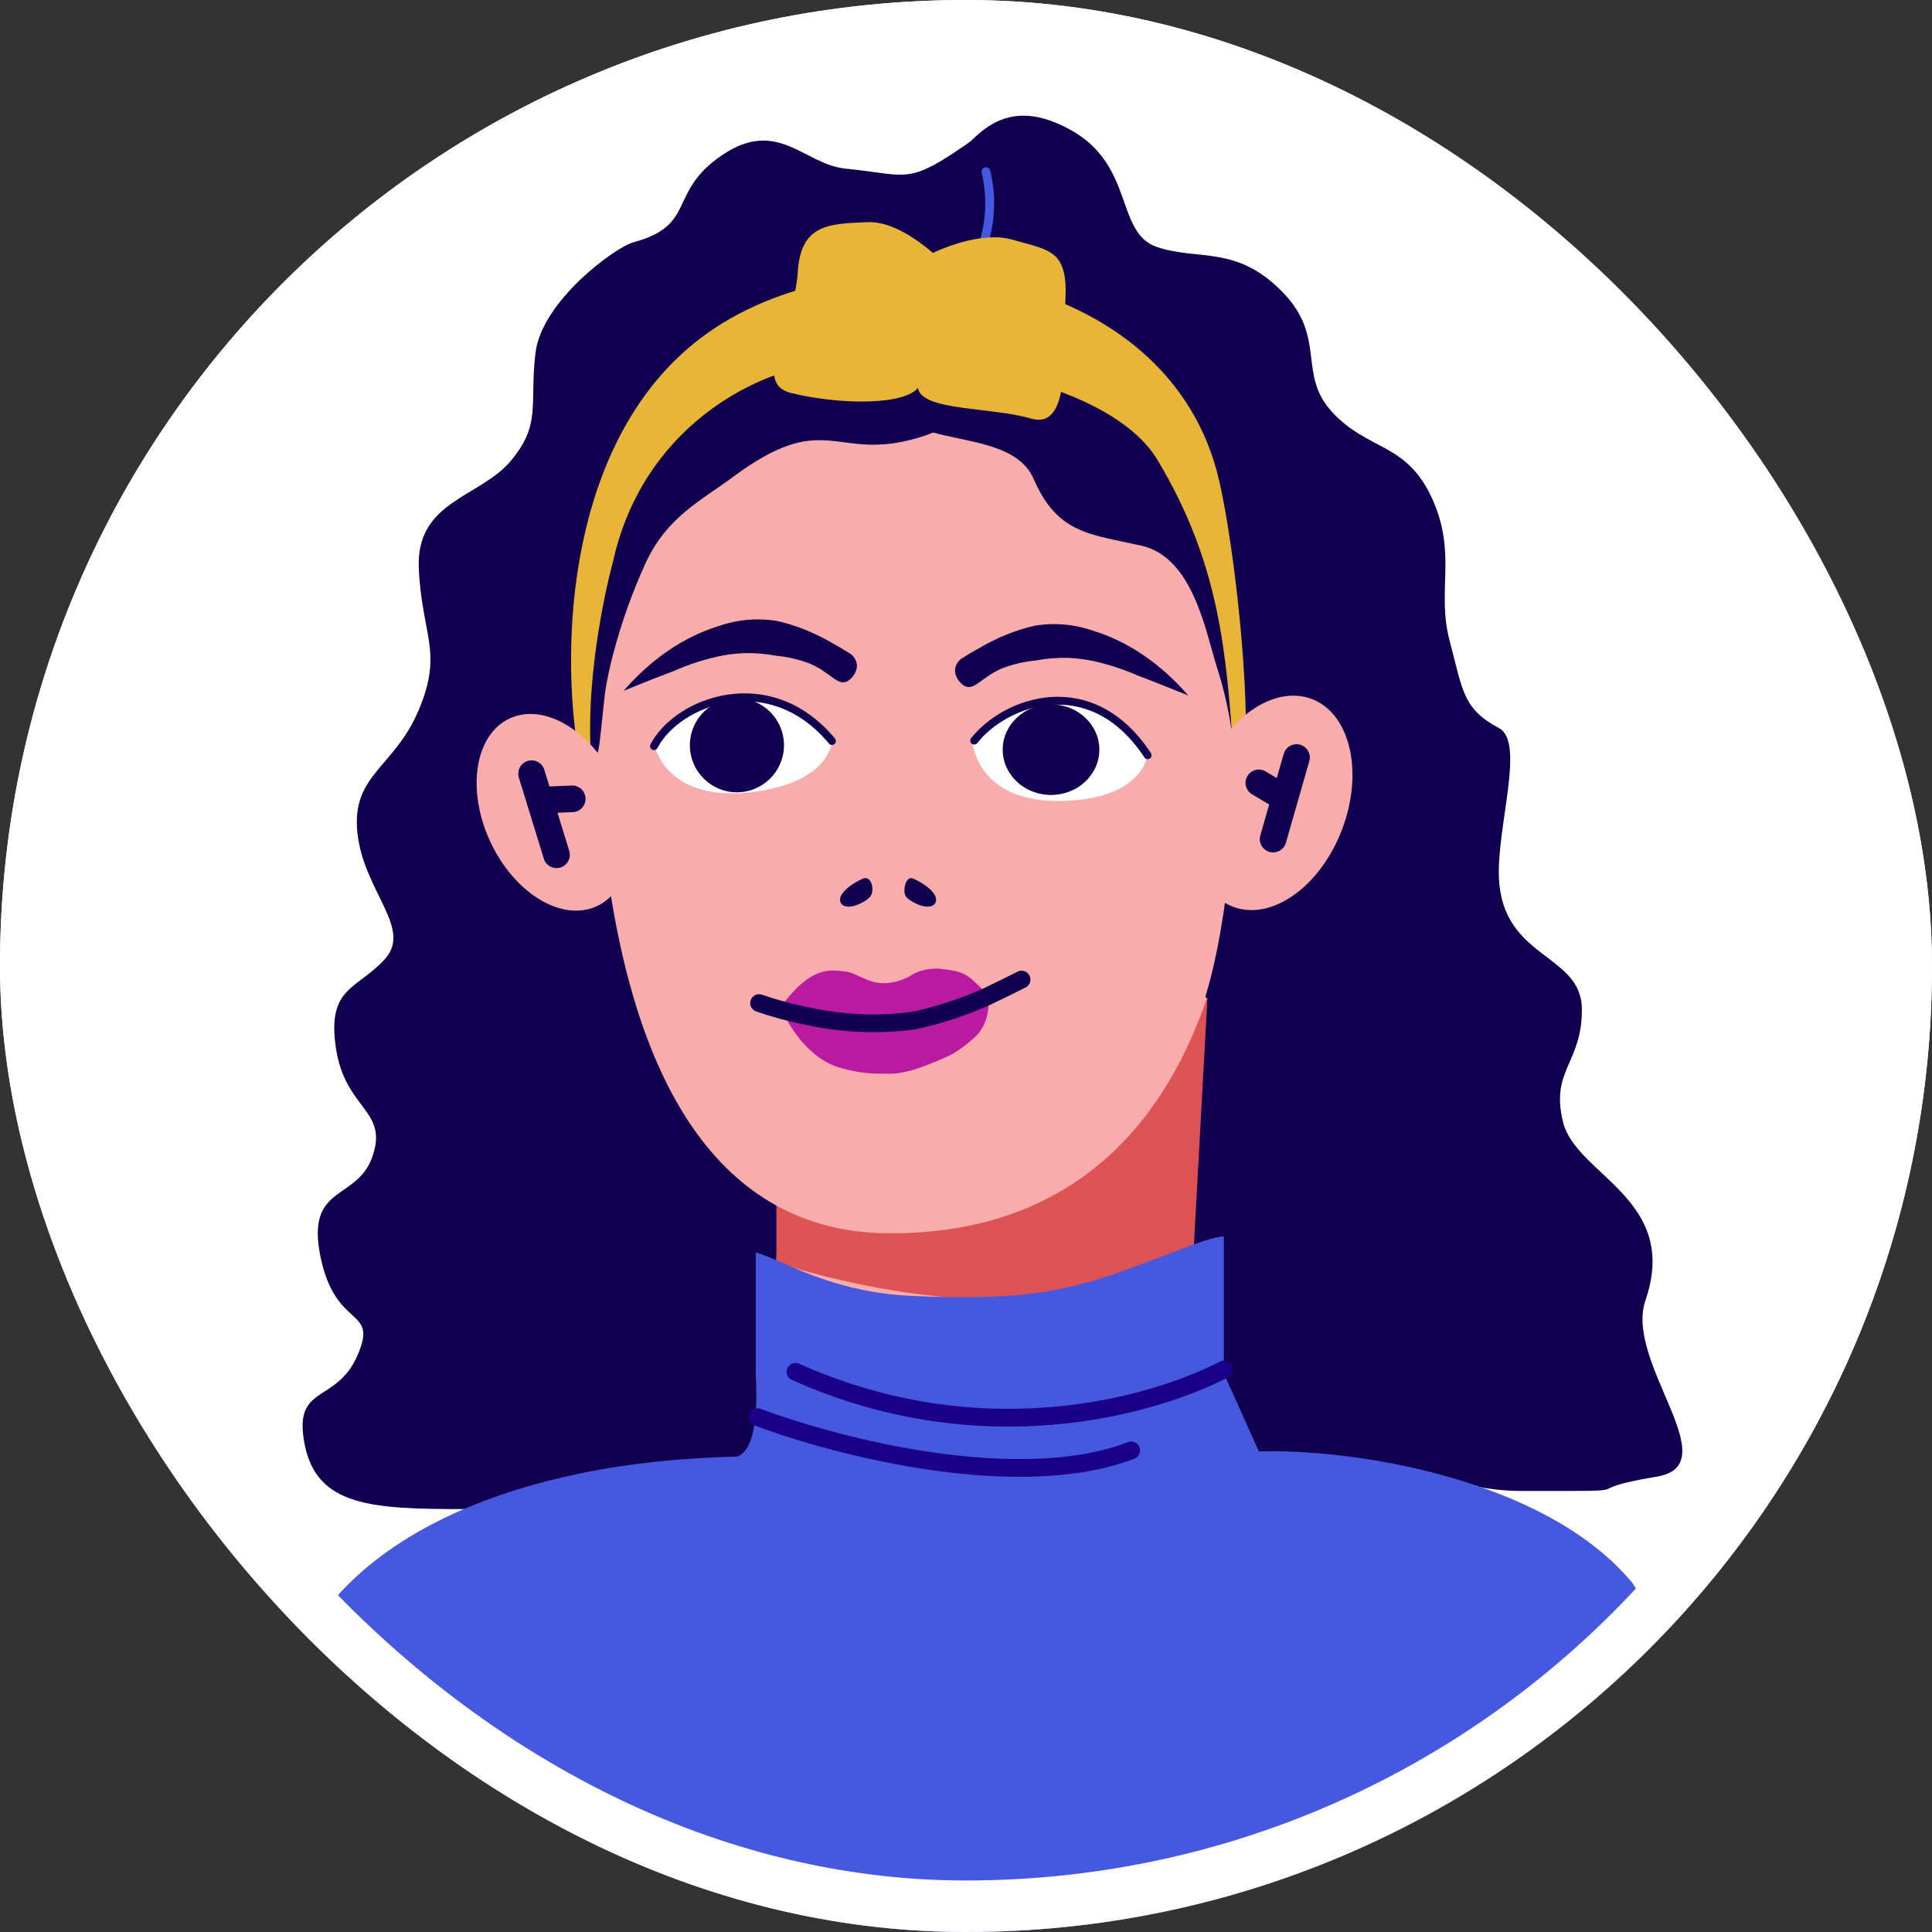 <svg width="150" height="150" viewBox="0 0 150 150" fill="none" xmlns="http://www.w3.org/2000/svg">
<rect x="0" y="0" width="150" height="150" fill="#333333" stroke="none"/>
<g clip-path="url(#clip0_2420_37659)">
<rect width="150" height="150" rx="75" fill="white"/>
<path d="M74.465 24.551C72.94 27.416 73.331 32.717 72.855 33.114C62.367 30.727 51.107 43.173 51.107 50.335C51.107 57.497 53.252 70.15 54.444 76.357C55.636 82.565 61.118 86.146 61.356 88.056C61.594 89.966 62.298 98.799 62.298 105.245C62.298 111.691 63.978 111.343 61.356 114.208C58.734 117.073 43.197 117.166 36.047 117.166C28.896 117.166 24.613 116.949 23.66 112.174C22.706 107.399 26.081 109.065 27.749 105.245C29.417 101.425 26.081 103.335 24.889 97.605C23.697 91.876 27.749 93.308 28.941 89.727C30.133 86.146 26.796 86.146 26.081 81.371C25.366 76.596 27.749 76.835 29.894 74.448C32.039 72.06 28.226 69.195 27.749 64.659C27.272 60.123 30.609 59.646 32.516 55.11C34.423 50.574 32.754 49.38 32.516 44.128C32.278 38.875 37.283 38.637 39.666 35.772C42.05 32.907 41.097 31.474 41.573 27.416C42.05 23.357 47.792 19.185 49.173 18.813C53.979 17.519 51.946 15.106 55.643 12.342C60.275 8.88 62.326 12.764 65.647 13.092C71.173 13.637 70.248 14.64 77.088 9.754C80.156 7.564 79.471 16.434 79.471 19.299C79.471 22.164 76.372 20.97 74.465 24.551Z" fill="#10004F"/>
<path d="M59.542 122.038L60.607 87.064C80.324 87.064 91.071 74.647 93.744 68.609L94.668 116.677C88.016 129.505 67.659 123.622 59.542 122.038Z" fill="#F9ACAC"/>
<path d="M94.163 76.074C85.148 90.485 67.541 94.782 60.282 93.198V98.005C60.282 98.005 83.374 106.013 94.163 95.475V76.074Z" fill="#DD5252"/>
<path d="M96.315 64.847C93.542 92.763 77.659 95.755 69.114 95.755C60.568 95.755 49.012 90.9 46.602 62.695C44.753 41.065 52.63 29.409 73.778 30.896C93.284 34.627 96.315 45.3 96.315 64.847Z" fill="#F9ACAC"/>
<path d="M48.414 53.636C50.554 51.175 53.058 49.462 55.732 48.629C57.237 48.1 58.795 47.959 60.334 48.212C61.81 48.546 63.254 49.126 64.637 49.941C65.178 50.231 65.615 50.507 65.923 50.702C65.974 50.702 66.482 51.032 66.528 51.604C66.575 52.176 66.151 52.68 65.816 52.876C65.052 53.313 64.535 52.25 62.9 51.53C62.049 51.206 61.179 51.001 60.301 50.917C59.462 50.76 58.617 50.69 57.772 50.709C57.098 50.736 56.426 50.821 55.76 50.964C54.589 51.224 53.432 51.604 52.299 52.102C50.711 52.701 49.388 53.239 48.414 53.636Z" fill="#10004F"/>
<path d="M92.266 54.003C90.126 51.542 87.622 49.829 84.949 48.996C83.444 48.467 81.886 48.326 80.347 48.579C78.871 48.913 77.426 49.493 76.043 50.309C75.503 50.598 75.065 50.874 74.757 51.069C74.706 51.069 74.198 51.399 74.152 51.971C74.105 52.543 74.529 53.048 74.865 53.243C75.629 53.68 76.145 52.617 77.78 51.897C78.631 51.573 79.501 51.368 80.379 51.284C81.218 51.127 82.063 51.057 82.909 51.076C83.582 51.103 84.254 51.188 84.921 51.331C86.092 51.591 87.248 51.971 88.382 52.469C89.97 53.068 91.293 53.606 92.266 54.003Z" fill="#10004F"/>
<path d="M75.506 57.624C75.506 57.624 77.549 54.416 82.919 54.706C87.291 54.943 89.104 58.556 89.104 58.556C89.104 58.556 88.837 62.092 82.331 62.188C75.826 62.285 75.506 57.624 75.506 57.624Z" fill="white"/>
<path d="M81.602 61.721C83.674 61.721 85.353 60.147 85.353 58.204C85.353 56.262 83.674 54.688 81.602 54.688C79.53 54.688 77.851 56.262 77.851 58.204C77.851 60.147 79.53 61.721 81.602 61.721Z" fill="#10004F"/>
<path fill-rule="evenodd" clip-rule="evenodd" d="M81.658 54.722C79.233 54.879 77.039 56.213 75.873 57.691C75.768 57.823 75.577 57.846 75.445 57.741C75.312 57.637 75.29 57.445 75.394 57.313C76.662 55.707 79.012 54.282 81.619 54.114C84.25 53.944 87.111 55.058 89.358 58.47C89.451 58.611 89.412 58.8 89.271 58.892C89.131 58.985 88.942 58.946 88.849 58.806C86.715 55.564 84.058 54.568 81.658 54.722Z" fill="#10004F"/>
<path d="M50.749 57.652C50.749 57.652 52.55 54.328 58.021 54.143C62.782 54.459 64.619 57.377 64.619 57.377C64.619 57.377 64.647 60.866 58.058 61.53C51.468 62.194 50.749 57.652 50.749 57.652Z" fill="white"/>
<path d="M57.528 61.5C59.538 61.327 61.027 59.557 60.854 57.547C60.681 55.537 58.911 54.048 56.901 54.221C54.891 54.395 53.402 56.165 53.575 58.175C53.748 60.184 55.518 61.673 57.528 61.5Z" fill="#10004F"/>
<path fill-rule="evenodd" clip-rule="evenodd" d="M56.58 54.534C54.038 54.917 51.895 56.431 51.044 58.071C50.967 58.221 50.783 58.279 50.633 58.202C50.484 58.124 50.426 57.94 50.503 57.791C51.46 55.946 53.791 54.338 56.489 53.931C59.209 53.521 62.32 54.328 64.826 57.335C64.933 57.464 64.916 57.656 64.787 57.764C64.657 57.872 64.465 57.854 64.357 57.725C61.994 54.889 59.1 54.154 56.58 54.534Z" fill="#10004F"/>
<path fill-rule="evenodd" clip-rule="evenodd" d="M84.02 18.971C84.024 19.351 83.719 19.663 83.338 19.667C80.393 19.697 74.121 21.483 72.396 28.29C72.302 28.659 71.927 28.882 71.559 28.789C71.19 28.695 70.967 28.32 71.06 27.952C73.004 20.283 80.063 18.323 83.324 18.289C83.704 18.285 84.016 18.59 84.02 18.971Z" fill="#7F8DE4"/>
<path d="M83.189 10.125C77.273 6.797 75.236 11.67 73.391 12.898C72.546 15.061 66.99 17.95 65.626 21.772C63.921 26.549 67.621 27.639 69.711 31.819C71.19 34.777 78.551 33.264 80.249 37.181C82.098 41.443 84.59 41.461 88.621 42.368C92.651 43.275 93.618 49.107 94.494 51.843C95.371 54.578 96.028 58.08 95.913 61.557C95.798 65.033 95.219 70.122 94.494 73.722C93.769 77.321 93.375 77.485 93.745 77.485L91.711 114.644C91.711 114.644 97.975 115.869 100.585 114.644C105.312 112.426 105.403 114.51 109.459 114.644C113.515 114.778 114.365 115.76 118.265 115.76C128.643 115.76 121.698 115.802 128.643 114.644C134.189 113.72 126.098 105.77 127.751 100.964C130.455 93.104 122.386 91.241 121.362 87.146C120.337 83.052 122.867 82.556 122.814 78.301C122.762 74.045 116.693 74.461 116.38 68.227C116.181 64.249 118.442 57.624 116.38 56.528C113.565 55.032 113.576 53.634 112.545 49.733C111.514 45.832 113.155 42.986 111.171 38.667C109.187 34.347 106.264 35.024 103.463 32.031C100.662 29.039 103.075 26.218 99.521 22.62C95.966 19.023 93.096 20.258 89.844 19.184C86.593 18.109 88.099 12.887 83.189 10.125Z" fill="#10004F"/>
<path d="M60.633 78.174C63.012 74.894 64.582 75.316 65.603 75.429C66.624 75.543 67.307 76.385 68.763 76.332C69.533 76.285 70.266 76.047 70.857 75.65C71.446 75.334 72.146 75.177 72.854 75.202C75.07 75.429 75.07 75.624 76.768 77.322C76.768 78.174 76.768 79.258 75.919 80.297C75.341 80.891 74.266 81.746 73.427 82.084C72.082 82.667 70.287 83.463 68.763 83.36C67.42 83.388 66.212 83.23 64.971 82.82C63.125 82.194 61.482 80.297 60.633 78.174Z" fill="#BA19A1"/>
<path fill-rule="evenodd" clip-rule="evenodd" d="M79.929 75.74C80.101 76.079 79.966 76.494 79.627 76.666C79.312 76.827 77.267 77.84 76.91 78.002L76.91 78.002C75.075 78.829 73.132 79.468 71.122 79.906C71.104 79.91 71.087 79.913 71.069 79.916C69.978 80.066 68.874 80.141 67.768 80.138L67.766 80.138C65.97 80.129 64.182 79.931 62.442 79.548C61.169 79.288 59.922 78.948 58.709 78.529C58.349 78.404 58.158 78.012 58.283 77.653C58.407 77.293 58.799 77.102 59.159 77.226C60.315 77.626 61.507 77.951 62.723 78.199L62.733 78.201L62.733 78.201C64.378 78.564 66.071 78.752 67.772 78.76C68.805 78.763 69.836 78.694 70.855 78.555C72.764 78.136 74.606 77.529 76.343 76.746C76.668 76.599 78.685 75.6 79.002 75.438C79.342 75.266 79.756 75.401 79.929 75.74Z" fill="#10004F"/>
<path d="M66.939 68.24C66.304 68.512 64.852 69.419 65.306 70.145C65.76 70.78 67.212 70.054 67.575 69.601C67.938 69.147 67.665 67.877 66.939 68.24Z" fill="#10004F"/>
<path d="M70.961 68.24C71.596 68.512 73.048 69.419 72.594 70.145C72.141 70.78 70.689 70.054 70.326 69.601C70.053 69.147 70.326 67.877 70.961 68.24Z" fill="#10004F"/>
<path fill-rule="evenodd" clip-rule="evenodd" d="M76.475 12.997C76.66 12.954 76.845 13.07 76.888 13.255C77.882 17.536 76.235 21.126 74.023 23.711C72.917 25.003 71.664 26.052 70.515 26.821C69.371 27.586 68.309 28.089 67.577 28.272C67.393 28.318 67.206 28.206 67.159 28.021C67.113 27.837 67.226 27.65 67.41 27.604C68.035 27.448 69.022 26.991 70.132 26.248C71.236 25.51 72.439 24.502 73.499 23.263C75.62 20.785 77.146 17.412 76.217 13.411C76.174 13.225 76.289 13.04 76.475 12.997Z" fill="#4658DF"/>
<path d="M54.367 26.273C44.618 33.72 43.448 48.511 44.797 57.821L45.901 58.811C45.459 53.265 46.821 46.464 47.557 43.757C49.85 33.141 58.679 28.901 63.426 28.307C73.095 27.096 86.35 29.852 89.863 35.702C94.7 43.757 95.224 50.677 95.779 58.811L96.703 58.811C96.998 51.839 95.527 40.522 94.485 36.626C90.05 20.053 66.07 17.334 54.367 26.273Z" fill="#E8B536"/>
<path d="M38.062 65.338C36.194 61.312 36.87 57.032 39.572 55.779C42.275 54.525 45.979 56.772 47.847 60.797C49.715 64.823 49.039 69.103 46.337 70.356C43.635 71.61 39.93 69.364 38.062 65.338Z" fill="#F9ACAC"/>
<path d="M104.202 64.386C105.889 59.931 104.832 55.401 101.842 54.269C98.851 53.136 95.059 55.83 93.372 60.285C91.685 64.74 92.742 69.27 95.732 70.402C98.723 71.535 102.515 68.841 104.202 64.386Z" fill="#F9ACAC"/>
<path fill-rule="evenodd" clip-rule="evenodd" d="M98.559 66.141C98.01 65.984 97.693 65.412 97.85 64.863L99.668 58.529C99.825 57.981 100.397 57.664 100.946 57.821C101.495 57.978 101.812 58.551 101.654 59.099L99.837 65.433C99.68 65.981 99.107 66.299 98.559 66.141Z" fill="#10004F"/>
<path fill-rule="evenodd" clip-rule="evenodd" d="M100.354 62.34C100.062 62.83 99.428 62.991 98.937 62.699L97.208 61.67C96.717 61.379 96.556 60.745 96.848 60.254C97.14 59.764 97.774 59.602 98.265 59.894L99.994 60.923C100.484 61.215 100.645 61.849 100.354 62.34Z" fill="#10004F"/>
<path fill-rule="evenodd" clip-rule="evenodd" d="M40.968 59.081C41.513 58.913 42.092 59.219 42.259 59.765L44.196 66.063C44.364 66.608 44.058 67.186 43.512 67.354C42.967 67.522 42.389 67.216 42.221 66.67L40.284 60.372C40.116 59.827 40.422 59.248 40.968 59.081Z" fill="#10004F"/>
<path fill-rule="evenodd" clip-rule="evenodd" d="M41.385 62.147C41.361 61.576 41.805 61.095 42.375 61.072L44.385 60.989C44.956 60.966 45.437 61.409 45.46 61.979C45.484 62.549 45.04 63.031 44.47 63.054L42.46 63.137C41.889 63.16 41.408 62.717 41.385 62.147Z" fill="#10004F"/>
<path d="M70.668 34.158C77.323 32.495 72.978 29.414 72.485 28.674C71.597 27.935 63.488 29.786 60.838 30.71C57.88 30.895 50.855 37.736 50.115 38.845C49.376 39.954 46.972 47.534 46.602 49.937C46.307 51.86 45.678 57.702 46.418 58.441C46.602 57.702 46.787 55.299 46.972 53.82C47.157 52.341 48.081 48.177 50.115 43.74C51.762 40.147 54.388 38.9 56.944 37.007C63.935 31.828 64.752 35.638 70.668 34.158Z" fill="#10004F"/>
<path fill-rule="evenodd" clip-rule="evenodd" d="M57.245 113.092C58.171 112.711 58.918 111.214 58.674 106.641V97.242C59.199 97.372 59.865 97.663 60.688 98.024C62.853 98.973 66.107 100.399 70.746 100.611C78.495 100.966 82.261 100.453 87.211 98.669C88.644 98.152 89.852 97.69 90.867 97.302C92.989 96.491 94.272 96 95.021 96V106.641L97.741 112.688C104.781 112.453 119.906 114.676 126.736 122.896C126.83 123.045 126.924 123.194 127.019 123.344C130.914 129.516 135 135.99 135 150H17C18.701 142.771 19.551 139.911 20.574 136.468C21.012 134.993 21.483 133.411 22.065 131.333C25.436 119.306 40.296 113.423 57.245 113.092Z" fill="#4658DF"/>
<path fill-rule="evenodd" clip-rule="evenodd" d="M95.65 106.006C95.825 106.344 95.693 106.759 95.355 106.934C89.615 109.898 76.141 113.714 61.479 107.135C61.132 106.98 60.977 106.572 61.133 106.225C61.288 105.878 61.696 105.722 62.043 105.878C76.222 112.24 89.246 108.538 94.722 105.71C95.06 105.535 95.476 105.668 95.65 106.006Z" fill="#1B0088"/>
<path fill-rule="evenodd" clip-rule="evenodd" d="M58.159 109.779C58.292 109.423 58.69 109.242 59.046 109.376C62.209 110.563 67.245 112.028 72.558 112.782C77.891 113.54 83.403 113.567 87.583 111.966C87.938 111.83 88.336 112.008 88.472 112.363C88.609 112.718 88.431 113.117 88.075 113.253C83.566 114.98 77.77 114.914 72.365 114.146C66.94 113.376 61.807 111.883 58.562 110.666C58.206 110.533 58.025 110.135 58.159 109.779Z" fill="#1B0088"/>
<path d="M67.355 17.248C69.74 17.144 72.436 19.51 73.843 20.965C73.251 22.702 72.106 28.904 71.329 30.041C70.358 31.463 65.308 31.466 61.417 30.511C58.231 29.729 61.722 25.013 61.934 21.189C62.146 17.365 64.374 17.377 67.355 17.248Z" fill="#E8B536"/>
<path d="M78.618 18.612C76.329 17.937 72.929 19.219 71.213 20.292C71.369 22.121 70.834 28.996 71.314 30.287C71.914 31.9 76.913 31.599 80.067 32.498C83.221 33.398 82.505 27.203 82.717 23.379C82.941 19.345 81.481 19.456 78.618 18.612Z" fill="#E8B536"/>
</g>
<rect x="2" y="2" width="146" height="146" rx="73" stroke="white" stroke-width="4"/>
<defs>
<clipPath id="clip0_2420_37659">
<rect width="150" height="150" rx="75" fill="white"/>
</clipPath>
</defs>
</svg>
